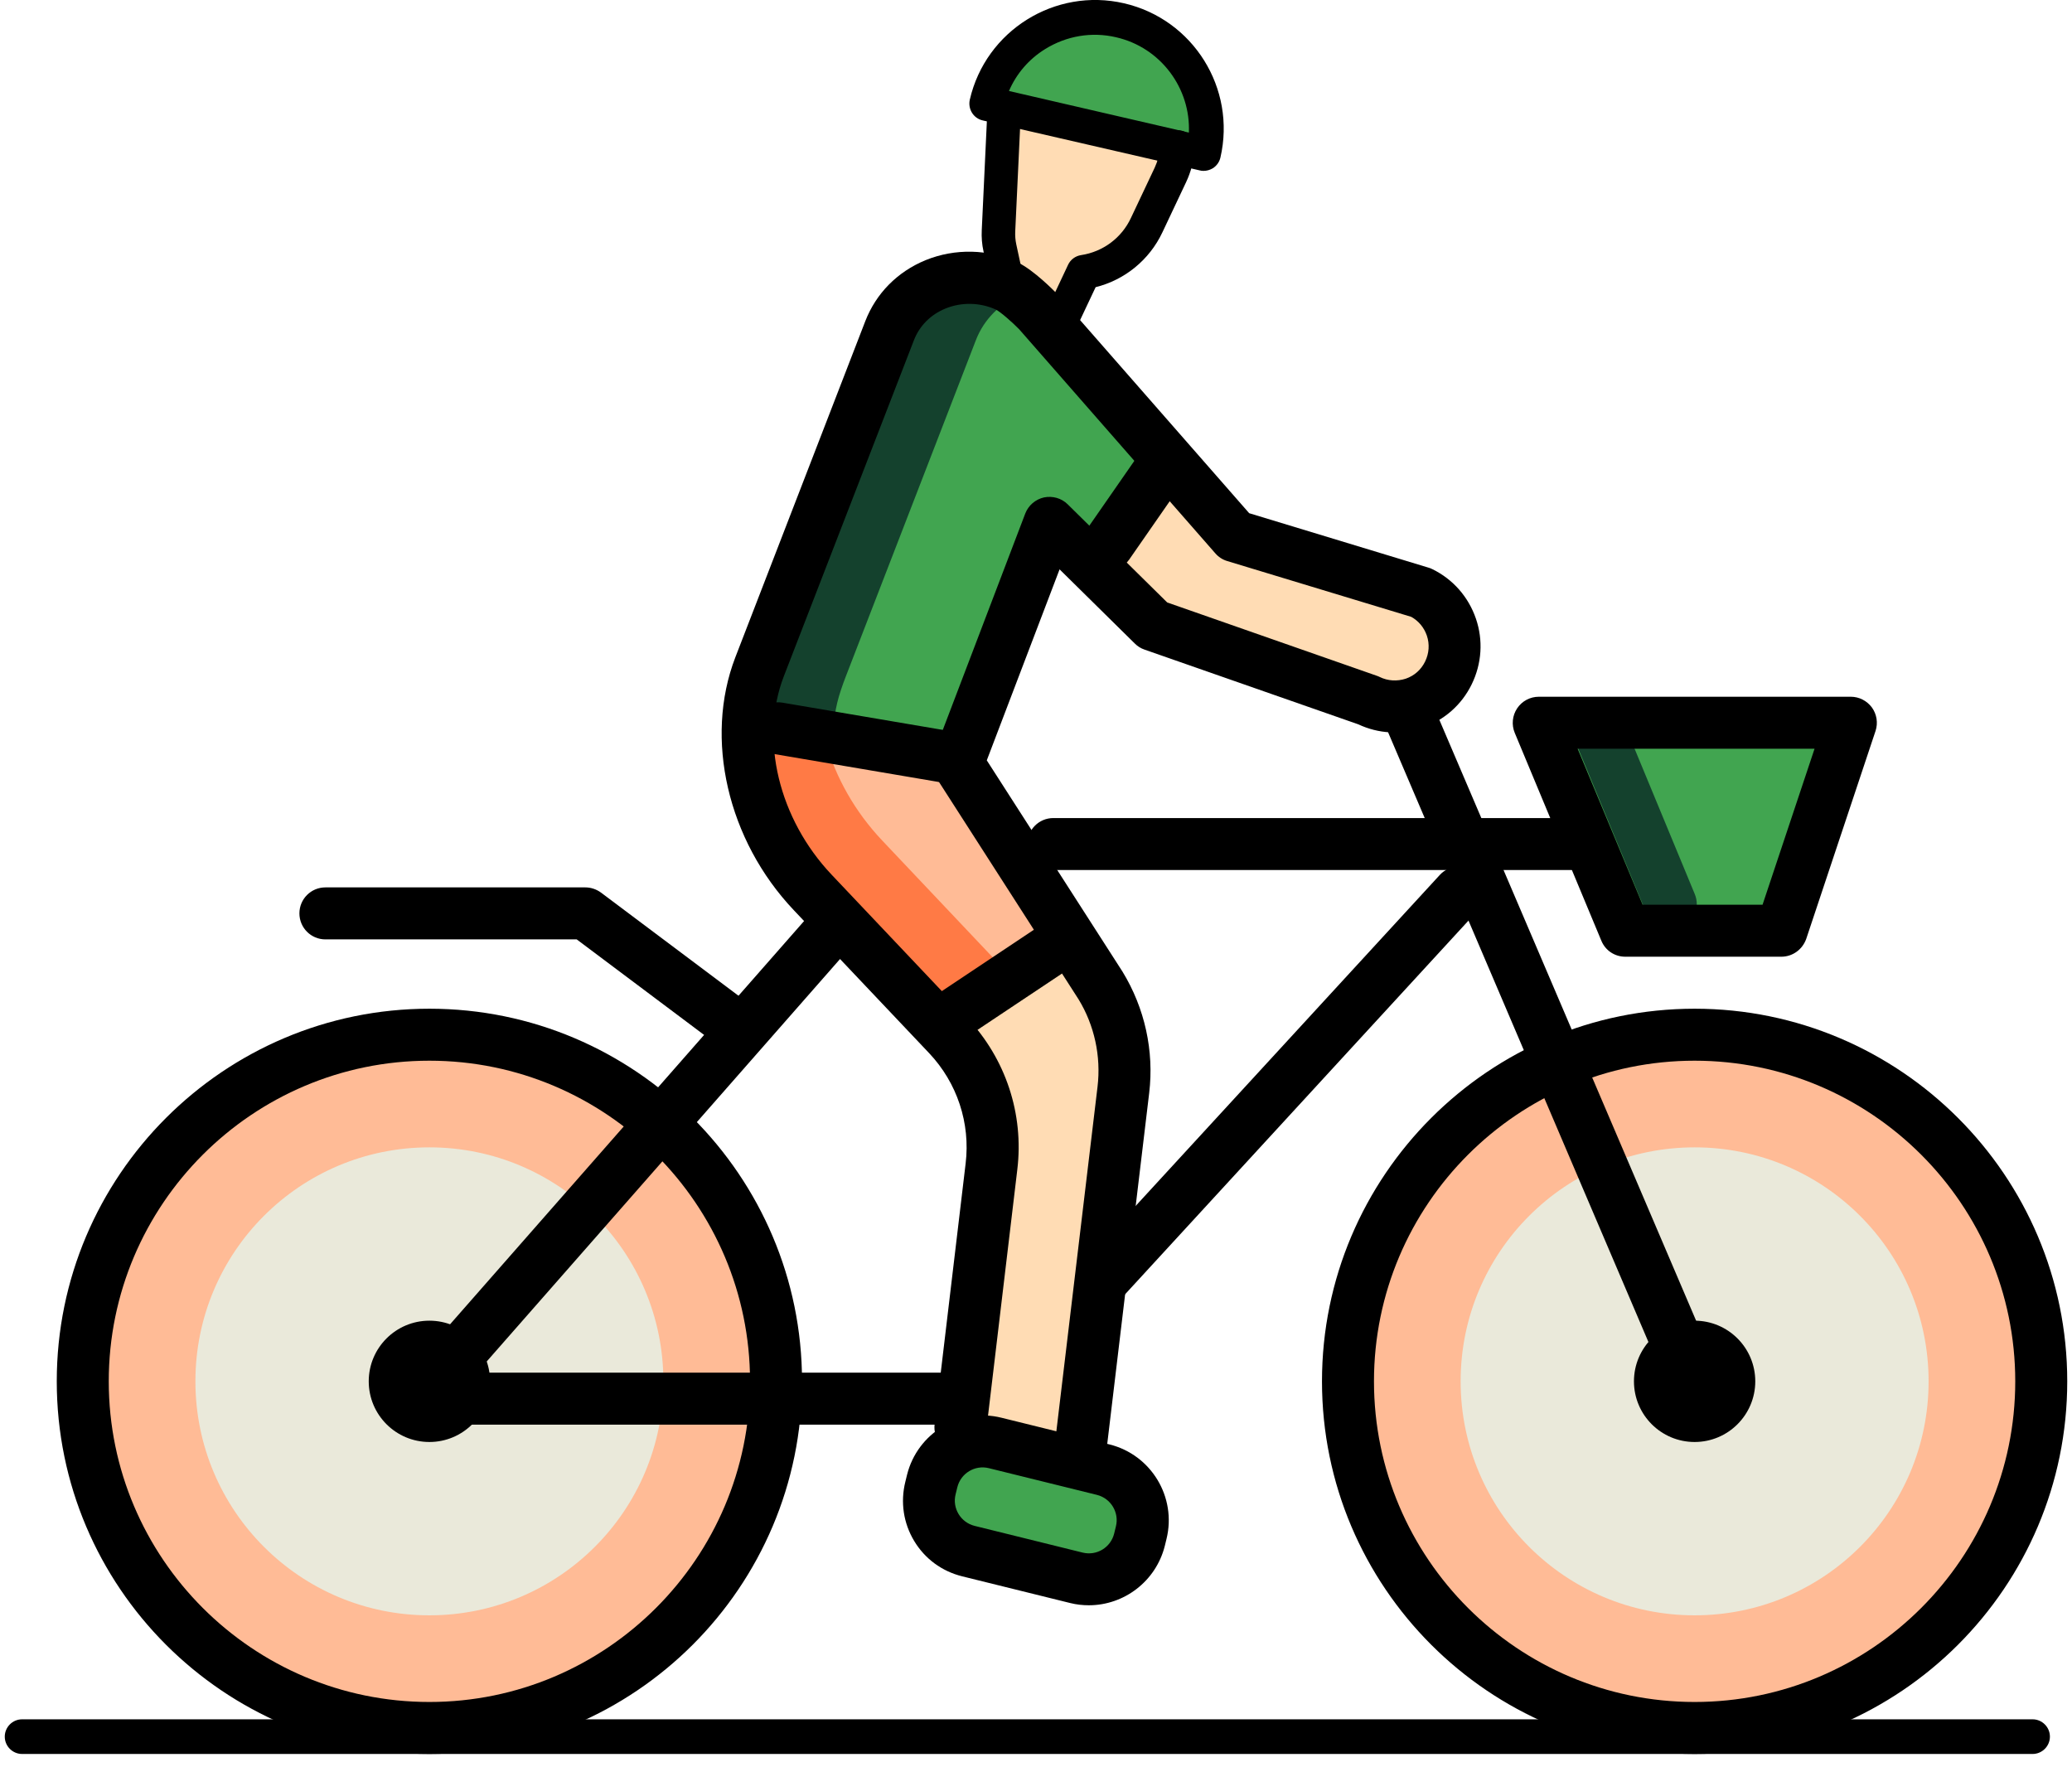 <svg width="129" height="110" viewBox="0 0 129 110" fill="none" xmlns="http://www.w3.org/2000/svg">
<g clip-path="url(#clip0)">
<path d="M26.734 101.646C35.375 101.646 42.38 94.641 42.38 86C42.38 77.359 35.375 70.354 26.734 70.354C18.093 70.354 11.087 77.359 11.087 86C11.087 94.641 18.093 101.646 26.734 101.646Z" fill="#EAE9DA"/>
<path d="M105.45 101.646C114.092 101.646 121.097 94.641 121.097 86C121.097 77.359 114.092 70.354 105.45 70.354C96.809 70.354 89.804 77.359 89.804 86C89.804 94.641 96.809 101.646 105.45 101.646Z" fill="#EAE9DA"/>
<path d="M66.119 58.484L58.565 63.88C58.565 63.88 61.803 68.196 61.803 71.433C61.803 73.3 60.724 88.698 60.724 88.698L67.198 89.777C67.198 89.777 69.971 67.753 69.356 64.959C68.741 62.164 66.119 58.484 66.119 58.484Z" fill="#FFDCB4"/>
<path d="M96.332 45.536L100.649 57.406H110.36L114.676 44.457L96.332 45.536Z" fill="#41A550"/>
<path d="M104.026 57.913C103.389 57.913 102.785 57.535 102.526 56.909L98.296 46.691C97.951 45.86 98.35 44.921 99.17 44.575C100.001 44.241 100.94 44.63 101.285 45.45L105.515 55.668C105.861 56.499 105.461 57.438 104.641 57.783C104.436 57.869 104.231 57.913 104.026 57.913Z" fill="#14412D"/>
<path d="M26.733 64.959C15.112 64.959 5.692 74.379 5.692 86.001C5.692 97.622 15.112 107.042 26.733 107.042C38.355 107.042 47.775 97.622 47.775 86.001C47.775 74.379 38.355 64.959 26.733 64.959ZM26.733 100.568C18.684 100.568 12.166 94.05 12.166 86.001C12.166 77.951 18.684 71.433 26.733 71.433C34.783 71.433 41.301 77.951 41.301 86.001C41.301 94.05 34.783 100.568 26.733 100.568Z" fill="#FFBB96"/>
<path d="M105.504 64.959C93.883 64.959 84.463 74.379 84.463 86.001C84.463 97.622 93.883 107.042 105.504 107.042C117.126 107.042 126.546 97.622 126.546 86.001C126.546 74.379 117.126 64.959 105.504 64.959ZM105.504 100.568C97.455 100.568 90.937 94.05 90.937 86.001C90.937 77.951 97.455 71.433 105.504 71.433C113.554 71.433 120.072 77.951 120.072 86.001C120.072 94.05 113.554 100.568 105.504 100.568Z" fill="#FFBB96"/>
<path d="M67.576 96.985L60.27 95.399C59.083 95.14 58.328 93.974 58.587 92.787C58.846 91.6 60.011 90.845 61.198 91.104L68.504 92.69C69.69 92.949 70.446 94.115 70.187 95.302C69.939 96.489 68.763 97.244 67.576 96.985Z" fill="#41A550"/>
<path d="M72.291 28.433L68.255 35.598L71.126 39.17L84.506 43.076C86.286 43.853 88.38 43.097 89.243 41.36C90.16 39.515 89.383 37.281 87.516 36.407L76.111 33.203L72.291 28.433Z" fill="#FFDCB4"/>
<path d="M61.803 6.064L62.958 14.395L61.533 17.492L65.59 20.103L67.015 17.006C70.381 16.812 72.162 13.51 73.306 9.01L61.803 6.064Z" fill="#FFDCB4"/>
<path d="M74.158 9.539C74.331 9.064 74.45 8.568 74.504 8.05C74.892 4.5 72.324 1.306 68.763 0.917C65.213 0.529 62.019 3.097 61.63 6.658C61.63 6.701 74.158 9.539 74.158 9.539Z" fill="#41A550"/>
<path d="M65.331 32.544L67.867 35.048L72.356 28.228L64.673 19.445C64.673 19.445 63.497 18.204 62.709 17.826C59.839 16.509 56.472 17.794 55.393 20.599L47.3 41.522C46.858 42.676 46.523 44.23 46.523 45.428L59.634 47.489L65.331 32.544Z" fill="#14412D"/>
<path d="M50.613 55.571L58.555 63.966L66.626 58.431L59.623 47.522C59.634 47.489 46.523 45.428 46.523 45.428C46.513 49.119 47.937 52.744 50.613 55.571Z" fill="#FF7A45"/>
<path d="M72.356 28.228L64.673 19.444C64.673 19.444 64.101 18.851 63.497 18.355C62.277 18.894 61.263 19.865 60.756 21.182L52.663 42.104C52.221 43.259 51.919 44.23 51.919 45.428L59.849 46.669L65.331 32.544L67.867 35.047L72.356 28.228Z" fill="#41A550"/>
<path d="M51.401 46.194C52.048 48.439 53.235 50.543 54.929 52.334L62.871 60.729L66.508 58.236L59.634 47.522C59.634 47.489 51.401 46.194 51.401 46.194Z" fill="#FFBB96"/>
<path d="M1.376 109.2C0.782 109.2 0.297 108.715 0.297 108.121C0.297 107.528 0.782 107.042 1.376 107.042H126.546C127.139 107.042 127.625 107.528 127.625 108.121C127.625 108.715 127.139 109.2 126.546 109.2" fill="black"/>
<path d="M105.504 109.2C92.707 109.2 82.305 98.798 82.305 86C82.305 73.203 92.707 62.801 105.504 62.801C118.302 62.801 128.704 73.203 128.704 86C128.704 98.798 118.302 109.2 105.504 109.2ZM105.504 66.038C94.498 66.038 85.542 74.994 85.542 86C85.542 97.007 94.498 105.963 105.504 105.963C116.511 105.963 125.467 97.007 125.467 86C125.467 74.994 116.511 66.038 105.504 66.038Z" fill="black"/>
<path d="M26.734 109.2C13.936 109.2 3.534 98.798 3.534 86C3.534 73.203 13.936 62.801 26.734 62.801C39.531 62.801 49.933 73.214 49.933 86C49.933 98.787 39.531 109.2 26.734 109.2ZM26.734 66.038C15.727 66.038 6.771 74.994 6.771 86C6.771 97.007 15.727 105.963 26.734 105.963C37.74 105.963 46.696 97.007 46.696 86C46.696 74.994 37.74 66.038 26.734 66.038Z" fill="black"/>
<path d="M105.882 88.666C105.256 88.666 104.652 88.299 104.393 87.684L86.103 44.846C85.747 44.025 86.135 43.076 86.956 42.72C87.776 42.364 88.725 42.752 89.081 43.572L107.382 86.4C107.738 87.22 107.35 88.169 106.53 88.525C106.314 88.623 106.098 88.666 105.882 88.666Z" fill="black"/>
<path d="M97.951 54.168H65.579C64.684 54.168 63.961 53.445 63.961 52.55C63.961 51.654 64.684 50.931 65.579 50.931H97.951C98.847 50.931 99.57 51.654 99.57 52.55C99.57 53.445 98.847 54.168 97.951 54.168Z" fill="black"/>
<path d="M59.105 88.698H25.655C24.759 88.698 24.036 87.975 24.036 87.079C24.036 86.184 24.759 85.461 25.655 85.461H59.105C60.001 85.461 60.724 86.184 60.724 87.079C60.724 87.975 60.001 88.698 59.105 88.698Z" fill="black"/>
<path d="M105.504 89.777C107.59 89.777 109.281 88.086 109.281 86C109.281 83.915 107.59 82.224 105.504 82.224C103.418 82.224 101.728 83.915 101.728 86C101.728 88.086 103.418 89.777 105.504 89.777Z" fill="black"/>
<path d="M26.734 89.777C28.82 89.777 30.51 88.086 30.51 86C30.51 83.915 28.82 82.224 26.734 82.224C24.648 82.224 22.957 83.915 22.957 86C22.957 88.086 24.648 89.777 26.734 89.777Z" fill="black"/>
<path d="M68.816 81.145C68.428 81.145 68.029 81.005 67.727 80.713C67.068 80.109 67.025 79.084 67.629 78.426L89.642 54.471C90.246 53.812 91.272 53.769 91.93 54.374C92.588 54.978 92.631 56.003 92.027 56.661L70.014 80.616C69.69 80.972 69.248 81.145 68.816 81.145Z" fill="black"/>
<path d="M26.14 88.666C25.762 88.666 25.385 88.536 25.072 88.266C24.403 87.673 24.338 86.659 24.921 85.979L50.138 57.255C50.721 56.586 51.746 56.521 52.426 57.103C53.095 57.697 53.16 58.711 52.577 59.391L27.359 88.115C27.047 88.482 26.593 88.666 26.14 88.666Z" fill="black"/>
<path d="M45.077 64.959C44.743 64.959 44.398 64.851 44.106 64.635L35.905 58.485H20.259C19.364 58.485 18.641 57.762 18.641 56.866C18.641 55.971 19.364 55.248 20.259 55.248H36.445C36.79 55.248 37.136 55.366 37.416 55.571L46.048 62.046C46.761 62.585 46.912 63.599 46.372 64.312C46.059 64.732 45.574 64.959 45.077 64.959Z" fill="black"/>
<path d="M110.9 59.564H101.188C100.53 59.564 99.948 59.175 99.699 58.571L94.304 45.622C94.099 45.126 94.153 44.554 94.455 44.101C94.757 43.648 95.264 43.378 95.804 43.378H115.227C115.745 43.378 116.23 43.626 116.543 44.047C116.845 44.468 116.932 45.007 116.77 45.504L112.454 58.452C112.216 59.121 111.601 59.564 110.9 59.564ZM102.267 56.327H109.734L112.972 46.615H98.221L102.267 56.327Z" fill="black"/>
<path d="M67.792 99.942C67.403 99.942 67.015 99.899 66.626 99.802L59.904 98.14C58.641 97.827 57.584 97.05 56.915 95.939C56.246 94.827 56.052 93.522 56.364 92.259L56.472 91.817C57.12 89.216 59.753 87.619 62.353 88.267L69.076 89.928C71.676 90.576 73.263 93.209 72.626 95.809L72.518 96.252C71.957 98.464 69.971 99.942 67.792 99.942ZM67.403 96.662C68.277 96.877 69.151 96.349 69.367 95.475L69.475 95.032C69.691 94.169 69.162 93.284 68.288 93.068L61.566 91.407C60.702 91.191 59.818 91.72 59.602 92.594L59.494 93.036C59.278 93.899 59.807 94.784 60.681 95L67.403 96.662Z" fill="black"/>
<path d="M66.259 20.599C66.108 20.599 65.946 20.567 65.806 20.491C65.266 20.232 65.04 19.596 65.288 19.056L66.496 16.488C66.647 16.164 66.95 15.938 67.306 15.883C68.665 15.678 69.831 14.815 70.413 13.564L71.892 10.434C72.075 10.035 72.194 9.603 72.248 9.086C72.302 8.492 72.841 8.071 73.424 8.114C74.017 8.168 74.449 8.697 74.395 9.291C74.32 10.046 74.136 10.726 73.845 11.341L72.367 14.47C71.557 16.186 70.025 17.427 68.212 17.88L67.23 19.962C67.058 20.372 66.669 20.599 66.259 20.599Z" fill="black"/>
<path d="M59.105 48.773C59.019 48.773 58.922 48.763 58.836 48.752L48.164 46.939C47.279 46.788 46.685 45.957 46.837 45.072C46.987 44.187 47.829 43.605 48.703 43.745L59.375 45.558C60.26 45.709 60.853 46.54 60.702 47.425C60.562 48.212 59.882 48.773 59.105 48.773Z" fill="black"/>
<path d="M74.924 10.639C74.838 10.639 74.762 10.628 74.687 10.607L61.188 7.499C60.605 7.37 60.249 6.787 60.379 6.204C61.371 1.899 65.688 -0.788 69.982 0.205C74.288 1.198 76.974 5.503 75.982 9.808C75.917 10.089 75.744 10.326 75.507 10.477C75.323 10.585 75.129 10.639 74.924 10.639ZM62.817 5.665L74.018 8.255C74.136 5.503 72.27 2.956 69.486 2.32C67.964 1.964 66.4 2.233 65.073 3.053C64.058 3.679 63.281 4.586 62.817 5.665Z" fill="black"/>
<path d="M63.508 18.635C63.378 18.765 63.206 18.851 63.011 18.894C62.45 19.013 61.9 18.657 61.77 18.096L61.231 15.646C61.134 15.214 61.102 14.772 61.123 14.33L61.479 6.744C61.501 6.172 61.997 5.73 62.569 5.751C63.141 5.773 63.583 6.269 63.562 6.841L63.206 14.427C63.195 14.686 63.216 14.945 63.27 15.204L63.799 17.653C63.896 18.031 63.767 18.398 63.508 18.635Z" fill="black"/>
<path d="M67.176 92.583C67.112 92.583 67.047 92.583 66.982 92.572C66.097 92.464 65.461 91.665 65.569 90.77L68.331 67.657C68.558 65.768 68.137 63.826 67.144 62.207L58.274 48.395C57.994 47.964 57.94 47.424 58.123 46.95L63.831 31.972C64.026 31.465 64.468 31.087 64.997 30.969C65.525 30.861 66.087 31.012 66.475 31.4L72.669 37.508L85.715 42.072C85.779 42.094 85.833 42.115 85.898 42.148C86.405 42.396 86.977 42.428 87.516 42.256C88.056 42.072 88.477 41.695 88.725 41.187C88.973 40.68 89.016 40.108 88.833 39.569C88.66 39.072 88.326 38.662 87.862 38.404L76.402 34.929C76.111 34.843 75.852 34.67 75.658 34.443L63.454 20.502C63.033 20.07 62.299 19.423 61.997 19.272C61.026 18.829 59.871 18.797 58.868 19.207C57.94 19.585 57.249 20.286 56.904 21.171L48.8 42.105C47.289 46.022 48.487 50.985 51.778 54.46L60.206 63.362C62.612 65.909 63.756 69.351 63.335 72.825L61.404 89.054C61.296 89.939 60.497 90.586 59.602 90.468C58.717 90.36 58.08 89.561 58.188 88.666L60.119 72.437C60.422 69.923 59.591 67.419 57.853 65.574L49.426 56.672C45.293 52.312 43.837 45.978 45.779 40.928L53.872 19.995C54.541 18.268 55.868 16.92 57.627 16.197C59.461 15.452 61.554 15.495 63.367 16.337C64.392 16.844 65.59 18.074 65.828 18.311L77.773 31.951L88.93 35.339C89.016 35.361 89.092 35.393 89.178 35.436C90.462 36.062 91.423 37.163 91.887 38.511C92.351 39.86 92.254 41.317 91.628 42.601C91.002 43.885 89.912 44.845 88.552 45.309C87.236 45.763 85.822 45.687 84.56 45.094L71.255 40.443C71.029 40.367 70.824 40.238 70.651 40.065L65.968 35.447L61.436 47.338L69.885 60.492C71.277 62.769 71.859 65.434 71.547 68.045L68.784 91.158C68.687 91.978 67.986 92.583 67.176 92.583Z" fill="black"/>
<path d="M68.979 35.533C68.655 35.533 68.342 35.436 68.051 35.242C67.317 34.735 67.133 33.72 67.641 32.987L70.953 28.217C71.46 27.483 72.475 27.3 73.209 27.807C73.942 28.314 74.126 29.329 73.619 30.062L70.306 34.832C69.993 35.285 69.486 35.533 68.979 35.533Z" fill="black"/>
<path d="M59.105 64.959C58.587 64.959 58.069 64.711 57.757 64.236C57.26 63.492 57.465 62.488 58.21 61.992L64.684 57.675C65.428 57.179 66.432 57.384 66.928 58.129C67.425 58.873 67.22 59.877 66.475 60.373L60.001 64.689C59.731 64.873 59.418 64.959 59.105 64.959Z" fill="black"/>
</g>
<defs>
<clipPath id="clip0">
<rect width="128.407" height="109.2" fill="white" transform="translate(0.297)"/>
</clipPath>
</defs>
</svg>
